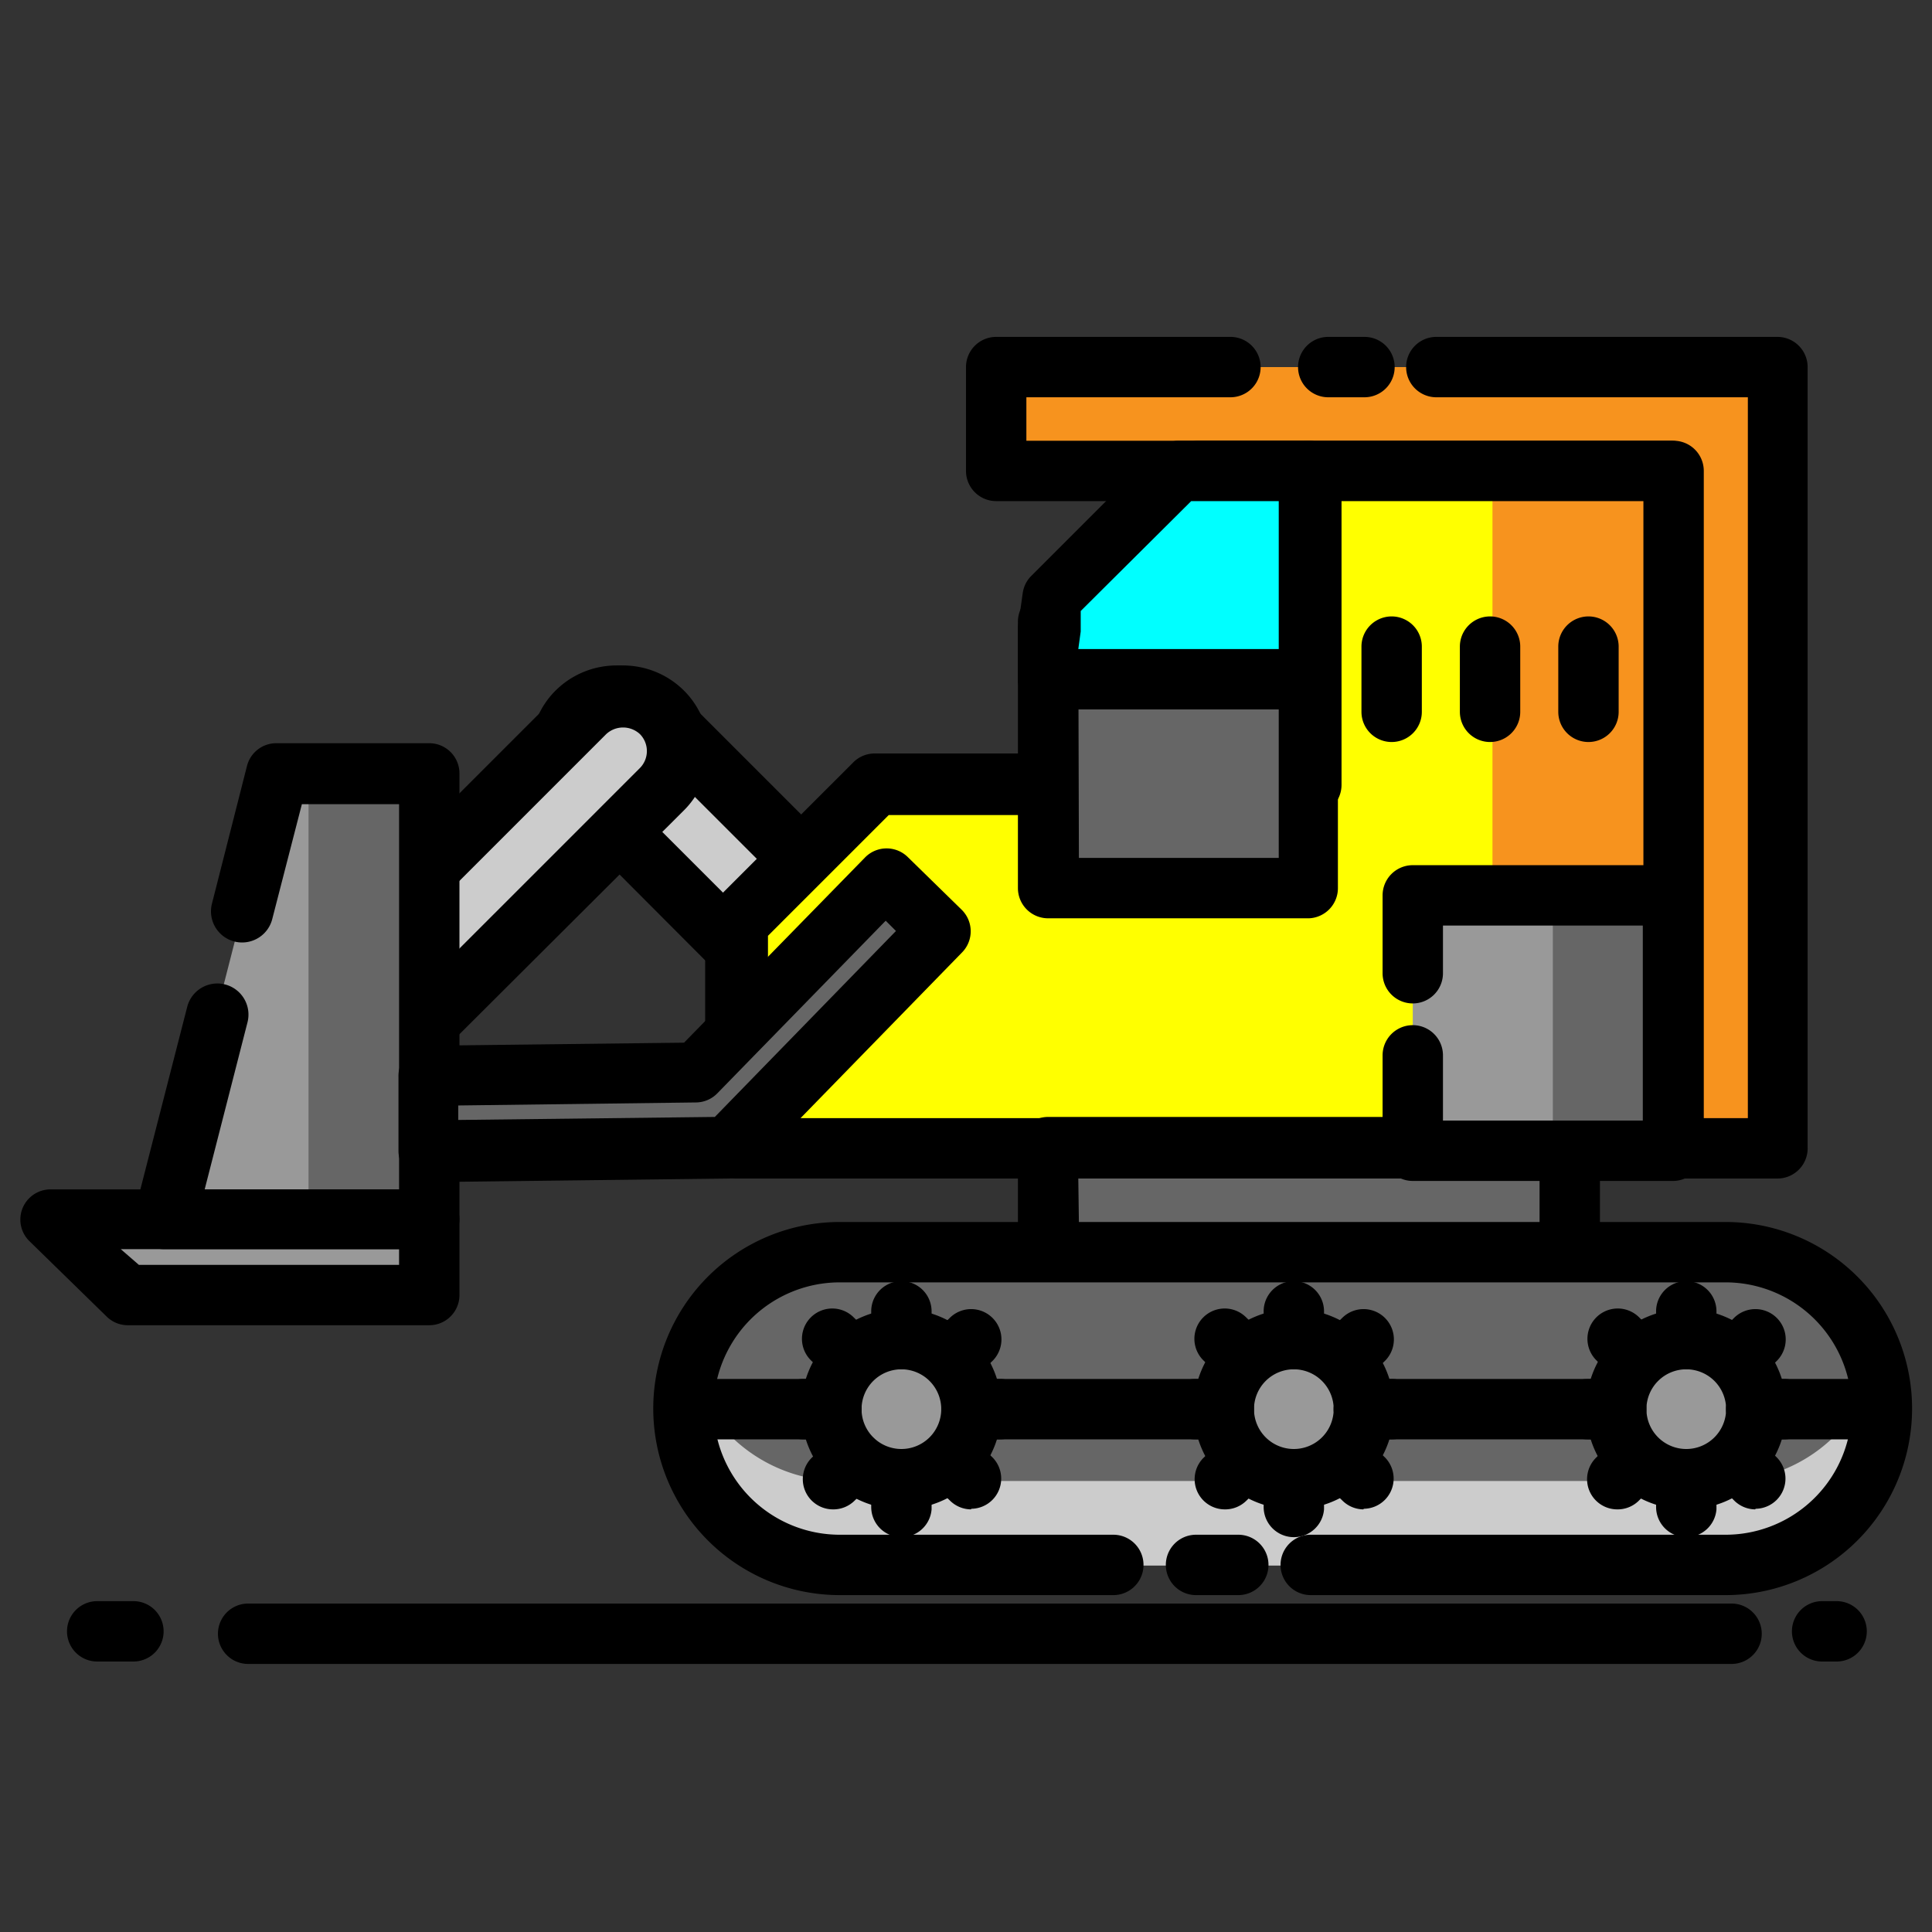 <svg height="512" viewBox="0 0 32 32" width="512" xmlns="http://www.w3.org/2000/svg"><rect x="0" y="0" width="32" height="32" fill="#333333" stroke="none"/><g id="Layer_10" data-name="Layer 10"><path d="m20.38 6.08h-.86-3.02v1.72h11.22v11.22h1.72v-3.29-1.02-1.01-.67-.76-4.47-1.72h-1.72-3.2-.73" fill="#f7931e"/><path d="m29.44 19.52h-1.72a.5.5 0 0 1 -.5-.5v-10.72h-10.72a.5.5 0 0 1 -.5-.5v-1.72a.5.5 0 0 1 .5-.5h3.88a.5.5 0 0 1 0 1h-3.38v.72h10.72a.5.5 0 0 1 .5.5v10.72h.73v-11.94h-5.16a.5.5 0 0 1 0-1h5.65a.5.5 0 0 1 .5.5v12.92a.5.5 0 0 1 -.5.52z"/><path d="m22.58 6.58h-.58a.5.5 0 0 1 0-1h.6a.5.5 0 0 1 0 1z"/><rect fill="#ccc" height="7.05" rx=".9" transform="matrix(-.707 .707 -.707 -.707 30.68 15.89)" width="1.8" x="11.15" y="10.77"/><path d="m13.91 17.55a1.39 1.39 0 0 1 -1-.41l-3.7-3.71a1.4 1.4 0 0 1 0-2 1.43 1.43 0 0 1 2 0l3.71 3.71a1.4 1.4 0 0 1 -1 2.39zm-4-5.39a.4.4 0 0 0 0 .56l3.71 3.71a.41.41 0 0 0 .56 0 .4.4 0 0 0 0-.56l-3.71-3.71a.41.41 0 0 0 -.56 0z"/><path d="m21.68 7.8v5.2h-7.19l-2.3 2.3v3.7h15.53v-11.2z" fill="#ff0"/><path d="m24.72 7.8h3v11.22h-3z" fill="#f7931e"/><path d="m27.72 19.52h-15.54a.5.5 0 0 1 -.5-.5v-3.74a.5.5 0 0 1 .15-.35l2.3-2.3a.5.5 0 0 1 .35-.15h6.69v-4.68a.5.5 0 0 1 .5-.5h6a.5.5 0 0 1 .5.5v11.2a.5.5 0 0 1 -.45.52zm-15-1h14.5v-10.22h-5v4.7a.5.5 0 0 1 -.5.5h-7l-2 2z"/><path d="m21.68 14.71h-4.32v-4.41l2.5-2.5h1.82z" fill="#666"/><path d="m21.68 15.21h-4.32a.5.5 0 0 1 -.5-.5v-4.41a.5.5 0 0 1 .14-.35l2.5-2.5a.5.5 0 0 1 .35-.15h1.81a.5.5 0 0 1 .5.5v6.9a.5.5 0 0 1 -.48.51zm-3.81-1h3.31v-5.91h-1.11l-2.21 2.21z"/><path d="m21.68 11.25h-4.32v-.86l.07-.5 2.09-2.09h2.16z" fill="#0ff"/><path d="m21.68 11.75h-4.32a.5.5 0 0 1 -.5-.5v-.86l.08-.57a.5.5 0 0 1 .14-.28l2.09-2.09a.5.5 0 0 1 .35-.15h2.16a.5.5 0 0 1 .5.5v3.45a.5.5 0 0 1 -.5.5zm-3.82-1h3.32v-2.45h-1.45l-1.83 1.82v.34z"/><rect fill="#ccc" height="7.05" rx=".9" transform="matrix(.707 .707 -.707 .707 12.59 -1.8)" width="1.8" x="7.57" y="10.77"/><path d="m6.61 17.55a1.39 1.39 0 0 1 -1-.41 1.4 1.4 0 0 1 0-2l3.71-3.71a1.43 1.43 0 0 1 2 0 1.4 1.4 0 0 1 0 2l-3.72 3.71a1.39 1.39 0 0 1 -.99.41zm-.28-1.12a.41.41 0 0 0 .56 0l3.71-3.71a.4.4 0 0 0 0-.56.41.41 0 0 0 -.56 0l-3.71 3.71a.4.4 0 0 0 0 .57z"/><path d="m17.36 19.02h8.63v1.73h-8.63z" fill="#666"/><path d="m26 21.25h-8.64a.5.5 0 0 1 -.5-.5v-1.75a.5.5 0 0 1 .5-.5h8.64a.5.5 0 0 1 .5.5v1.73a.5.5 0 0 1 -.5.52zm-8.13-1h7.63v-.73h-7.64z"/><path d="m7.11 20.19h-4.4l1.89-7.37h2.51z" fill="#999"/><path d="m7.11 20.19v1.26h-5.02l-1.26-1.26z" fill="#999"/><path d="m5.11 12.82h2v7.37h-2z" fill="#666"/><path d="m7.11 20.69h-4.4a.5.5 0 0 1 -.48-.62l.87-3.39a.5.5 0 1 1 1 .25l-.71 2.77h3.22v-6.38h-1.61l-.49 1.9a.5.5 0 0 1 -1-.25l.58-2.28a.5.5 0 0 1 .48-.38h2.54a.5.5 0 0 1 .5.5v7.37a.5.5 0 0 1 -.5.51z"/><path d="m7.11 21.95h-5a.5.5 0 0 1 -.35-.15l-1.28-1.25a.5.5 0 0 1 .35-.85h6.28a.5.5 0 0 1 .5.5v1.26a.5.5 0 0 1 -.5.49zm-4.81-1h4.31v-.26h-4.61z"/><path d="m15.55 15.41-.88-.87-3.14 3.23-4.45.05.02 1.24 4.96-.06v-.08l.03.04z" fill="#666"/><path d="m7.1 19.56a.5.5 0 0 1 -.5-.49v-1.24a.5.5 0 0 1 .49-.51l4.24-.05 3-3.07a.5.5 0 0 1 .71 0l.89.87a.5.5 0 0 1 0 .71l-3.46 3.55a.51.51 0 0 1 -.18.12.41.41 0 0 1 -.21.07l-5 .06zm.49-1.25v.24l4.25-.05 3-3.08-.17-.17-2.79 2.86a.5.5 0 0 1 -.35.15z"/><rect fill="#666" height="5.18" rx="2.59" width="19.85" x="11.32" y="20.75"/><path d="m28.58 24.53h-14.67a2.58 2.58 0 0 1 -2.48-1.89 2.56 2.56 0 0 0 -.11.7 2.59 2.59 0 0 0 2.59 2.59h14.67a2.59 2.59 0 0 0 2.59-2.59 2.56 2.56 0 0 0 -.11-.7 2.58 2.58 0 0 1 -2.48 1.89z" fill="#ccc"/><path d="m20.51 26.42h-.7a.5.5 0 0 1 0-1h.7a.5.5 0 0 1 0 1z"/><path d="m28.58 26.42h-6.87a.5.5 0 0 1 0-1h6.87a2.09 2.09 0 0 0 0-4.18h-14.67a2.09 2.09 0 0 0 0 4.18h4.53a.5.5 0 0 1 0 1h-4.53a3.09 3.09 0 0 1 0-6.18h14.67a3.09 3.09 0 0 1 0 6.18z"/><circle cx="14.93" cy="23.34" fill="#999" r="1.16"/><path d="m14.93 25a1.66 1.66 0 1 1 1.66-1.66 1.66 1.66 0 0 1 -1.66 1.66zm0-2.32a.66.66 0 1 0 .66.66.66.66 0 0 0 -.66-.66z"/><path d="m14.93 25.46a.5.5 0 0 1 -.5-.5v-.46a.5.5 0 0 1 1 0v.5a.5.5 0 0 1 -.5.46z"/><path d="m14.93 22.68a.5.5 0 0 1 -.5-.5v-.46a.5.5 0 0 1 1 0v.46a.5.5 0 0 1 -.5.5z"/><path d="m16.56 23.84h-.46a.5.5 0 0 1 0-1h.46a.5.5 0 1 1 0 1z"/><path d="m13.77 23.84h-.46a.5.5 0 0 1 0-1h.46a.5.5 0 1 1 0 1z"/><path d="m16.08 22.19-.33.32" fill="#999"/><path d="m15.75 23a.5.5 0 0 1 -.35-.85l.33-.32a.5.5 0 0 1 .71.71l-.33.32a.5.5 0 0 1 -.36.14z"/><path d="m14.11 24.16-.32.32" fill="#999"/><path d="m13.79 25a.5.5 0 0 1 -.35-.85l.33-.32a.5.5 0 0 1 .71.71l-.33.32a.5.5 0 0 1 -.36.14z"/><path d="m16.08 24.48-.33-.32" fill="#999"/><path d="m16.08 25a.5.5 0 0 1 -.35-.15l-.33-.32a.5.5 0 0 1 .71-.71l.33.32a.5.5 0 0 1 -.35.85z"/><path d="m14.11 22.51-.32-.32" fill="#999"/><path d="m14.11 23a.5.5 0 0 1 -.35-.15l-.33-.32a.5.5 0 0 1 .71-.71l.33.32a.5.5 0 0 1 -.35.85z"/><circle cx="21.43" cy="23.34" fill="#999" r="1.16"/><path d="m21.43 25a1.66 1.66 0 1 1 1.66-1.66 1.66 1.66 0 0 1 -1.66 1.66zm0-2.32a.66.66 0 1 0 .66.66.66.66 0 0 0 -.66-.66z"/><path d="m21.43 25.46a.5.5 0 0 1 -.5-.5v-.46a.5.5 0 0 1 1 0v.5a.5.5 0 0 1 -.5.46z"/><path d="m21.43 22.68a.5.5 0 0 1 -.5-.5v-.46a.5.5 0 0 1 1 0v.46a.5.5 0 0 1 -.5.5z"/><path d="m23.05 23.84h-.46a.5.5 0 0 1 0-1h.46a.5.5 0 1 1 0 1z"/><path d="m20.27 23.84h-.47a.5.5 0 0 1 0-1h.46a.5.5 0 0 1 0 1z"/><path d="m22.58 22.19-.33.32" fill="#999"/><path d="m22.25 23a.5.5 0 0 1 -.35-.85l.33-.32a.5.5 0 0 1 .71.71l-.33.32a.5.5 0 0 1 -.36.14z"/><path d="m20.61 24.16-.33.32" fill="#999"/><path d="m20.28 25a.5.5 0 0 1 -.35-.85l.33-.32a.5.5 0 0 1 .71.71l-.33.32a.5.5 0 0 1 -.36.14z"/><path d="m22.58 24.48-.33-.32" fill="#999"/><path d="m22.58 25a.5.5 0 0 1 -.35-.15l-.33-.32a.5.5 0 0 1 .71-.71l.33.32a.5.5 0 0 1 -.35.85z"/><path d="m20.61 22.51-.33-.32" fill="#999"/><path d="m20.61 23a.5.5 0 0 1 -.35-.15l-.33-.32a.5.5 0 0 1 .71-.71l.33.32a.5.5 0 0 1 -.35.85z"/><circle cx="27.93" cy="23.34" fill="#999" r="1.16"/><path d="m27.93 25a1.66 1.66 0 1 1 1.66-1.66 1.66 1.66 0 0 1 -1.66 1.66zm0-2.32a.66.66 0 1 0 .66.66.66.66 0 0 0 -.66-.66z"/><path d="m27.93 25.46a.5.5 0 0 1 -.5-.5v-.46a.5.5 0 0 1 1 0v.5a.5.5 0 0 1 -.5.46z"/><path d="m27.93 22.68a.5.5 0 0 1 -.5-.5v-.46a.5.5 0 0 1 1 0v.46a.5.5 0 0 1 -.5.5z"/><path d="m29.55 23.84h-.46a.5.5 0 0 1 0-1h.46a.5.5 0 0 1 0 1z"/><path d="m26.77 23.84h-.47a.5.5 0 0 1 0-1h.46a.5.5 0 0 1 0 1z"/><path d="m29.07 22.19-.32.32" fill="#999"/><path d="m28.75 23a.5.5 0 0 1 -.35-.85l.32-.32a.5.5 0 1 1 .71.71l-.32.32a.5.5 0 0 1 -.36.14z"/><path d="m27.11 24.16-.33.32" fill="#999"/><path d="m26.78 25a.5.5 0 0 1 -.35-.85l.32-.32a.5.5 0 1 1 .71.71l-.32.32a.5.5 0 0 1 -.36.14z"/><path d="m29.07 24.48-.32-.32" fill="#999"/><path d="m29.07 25a.5.5 0 0 1 -.35-.15l-.32-.32a.5.5 0 1 1 .71-.71l.32.32a.5.5 0 0 1 -.35.85z"/><path d="m27.11 22.51-.33-.32" fill="#999"/><path d="m27.11 23a.5.5 0 0 1 -.35-.15l-.32-.32a.5.5 0 1 1 .71-.71l.32.32a.5.5 0 0 1 -.35.85z"/><path d="m20.27 23.84h-4.18a.5.5 0 0 1 0-1h4.18a.5.5 0 1 1 0 1z"/><path d="m31.16 23.84h-2.07a.5.5 0 0 1 0-1h2.07a.5.5 0 1 1 0 1z"/><path d="m26.77 23.84h-4.18a.5.5 0 0 1 0-1h4.18a.5.5 0 0 1 0 1z"/><path d="m13.77 23.84h-2.3a.5.5 0 0 1 0-1h2.3a.5.5 0 1 1 0 1z"/><path d="m23.05 12.29a.5.5 0 0 1 -.5-.5v-1.08a.5.5 0 1 1 1 0v1.08a.5.5 0 0 1 -.5.5z"/><path d="m24.68 12.29a.5.5 0 0 1 -.5-.5v-1.08a.5.5 0 1 1 1 0v1.08a.5.5 0 0 1 -.5.5z"/><path d="m26.31 12.29a.5.5 0 0 1 -.5-.5v-1.08a.5.5 0 0 1 1 0v1.08a.5.5 0 0 1 -.5.5z"/><path d="m23.4 14.83h4.32v4.23h-4.32z" fill="#999"/><path d="m25.72 14.83h2v4.23h-2z" fill="#666"/><path d="m27.72 19.56h-4.32a.5.5 0 0 1 -.5-.5v-1.58a.5.5 0 1 1 1 0v1.08h3.31v-3.23h-3.31v.79a.5.5 0 0 1 -1 0v-1.29a.5.5 0 0 1 .5-.5h4.31a.5.5 0 0 1 .5.5v4.23a.5.5 0 0 1 -.49.5z"/><path d="m28.68 27.56h-24.57a.5.5 0 0 1 0-1h24.57a.5.5 0 1 1 0 1z"/><path d="m2.21 27.52h-.6a.5.5 0 0 1 0-1h.6a.5.5 0 0 1 0 1z"/><path d="m30.42 27.52h-.24a.5.5 0 0 1 0-1h.24a.5.5 0 0 1 0 1z"/></g></svg>